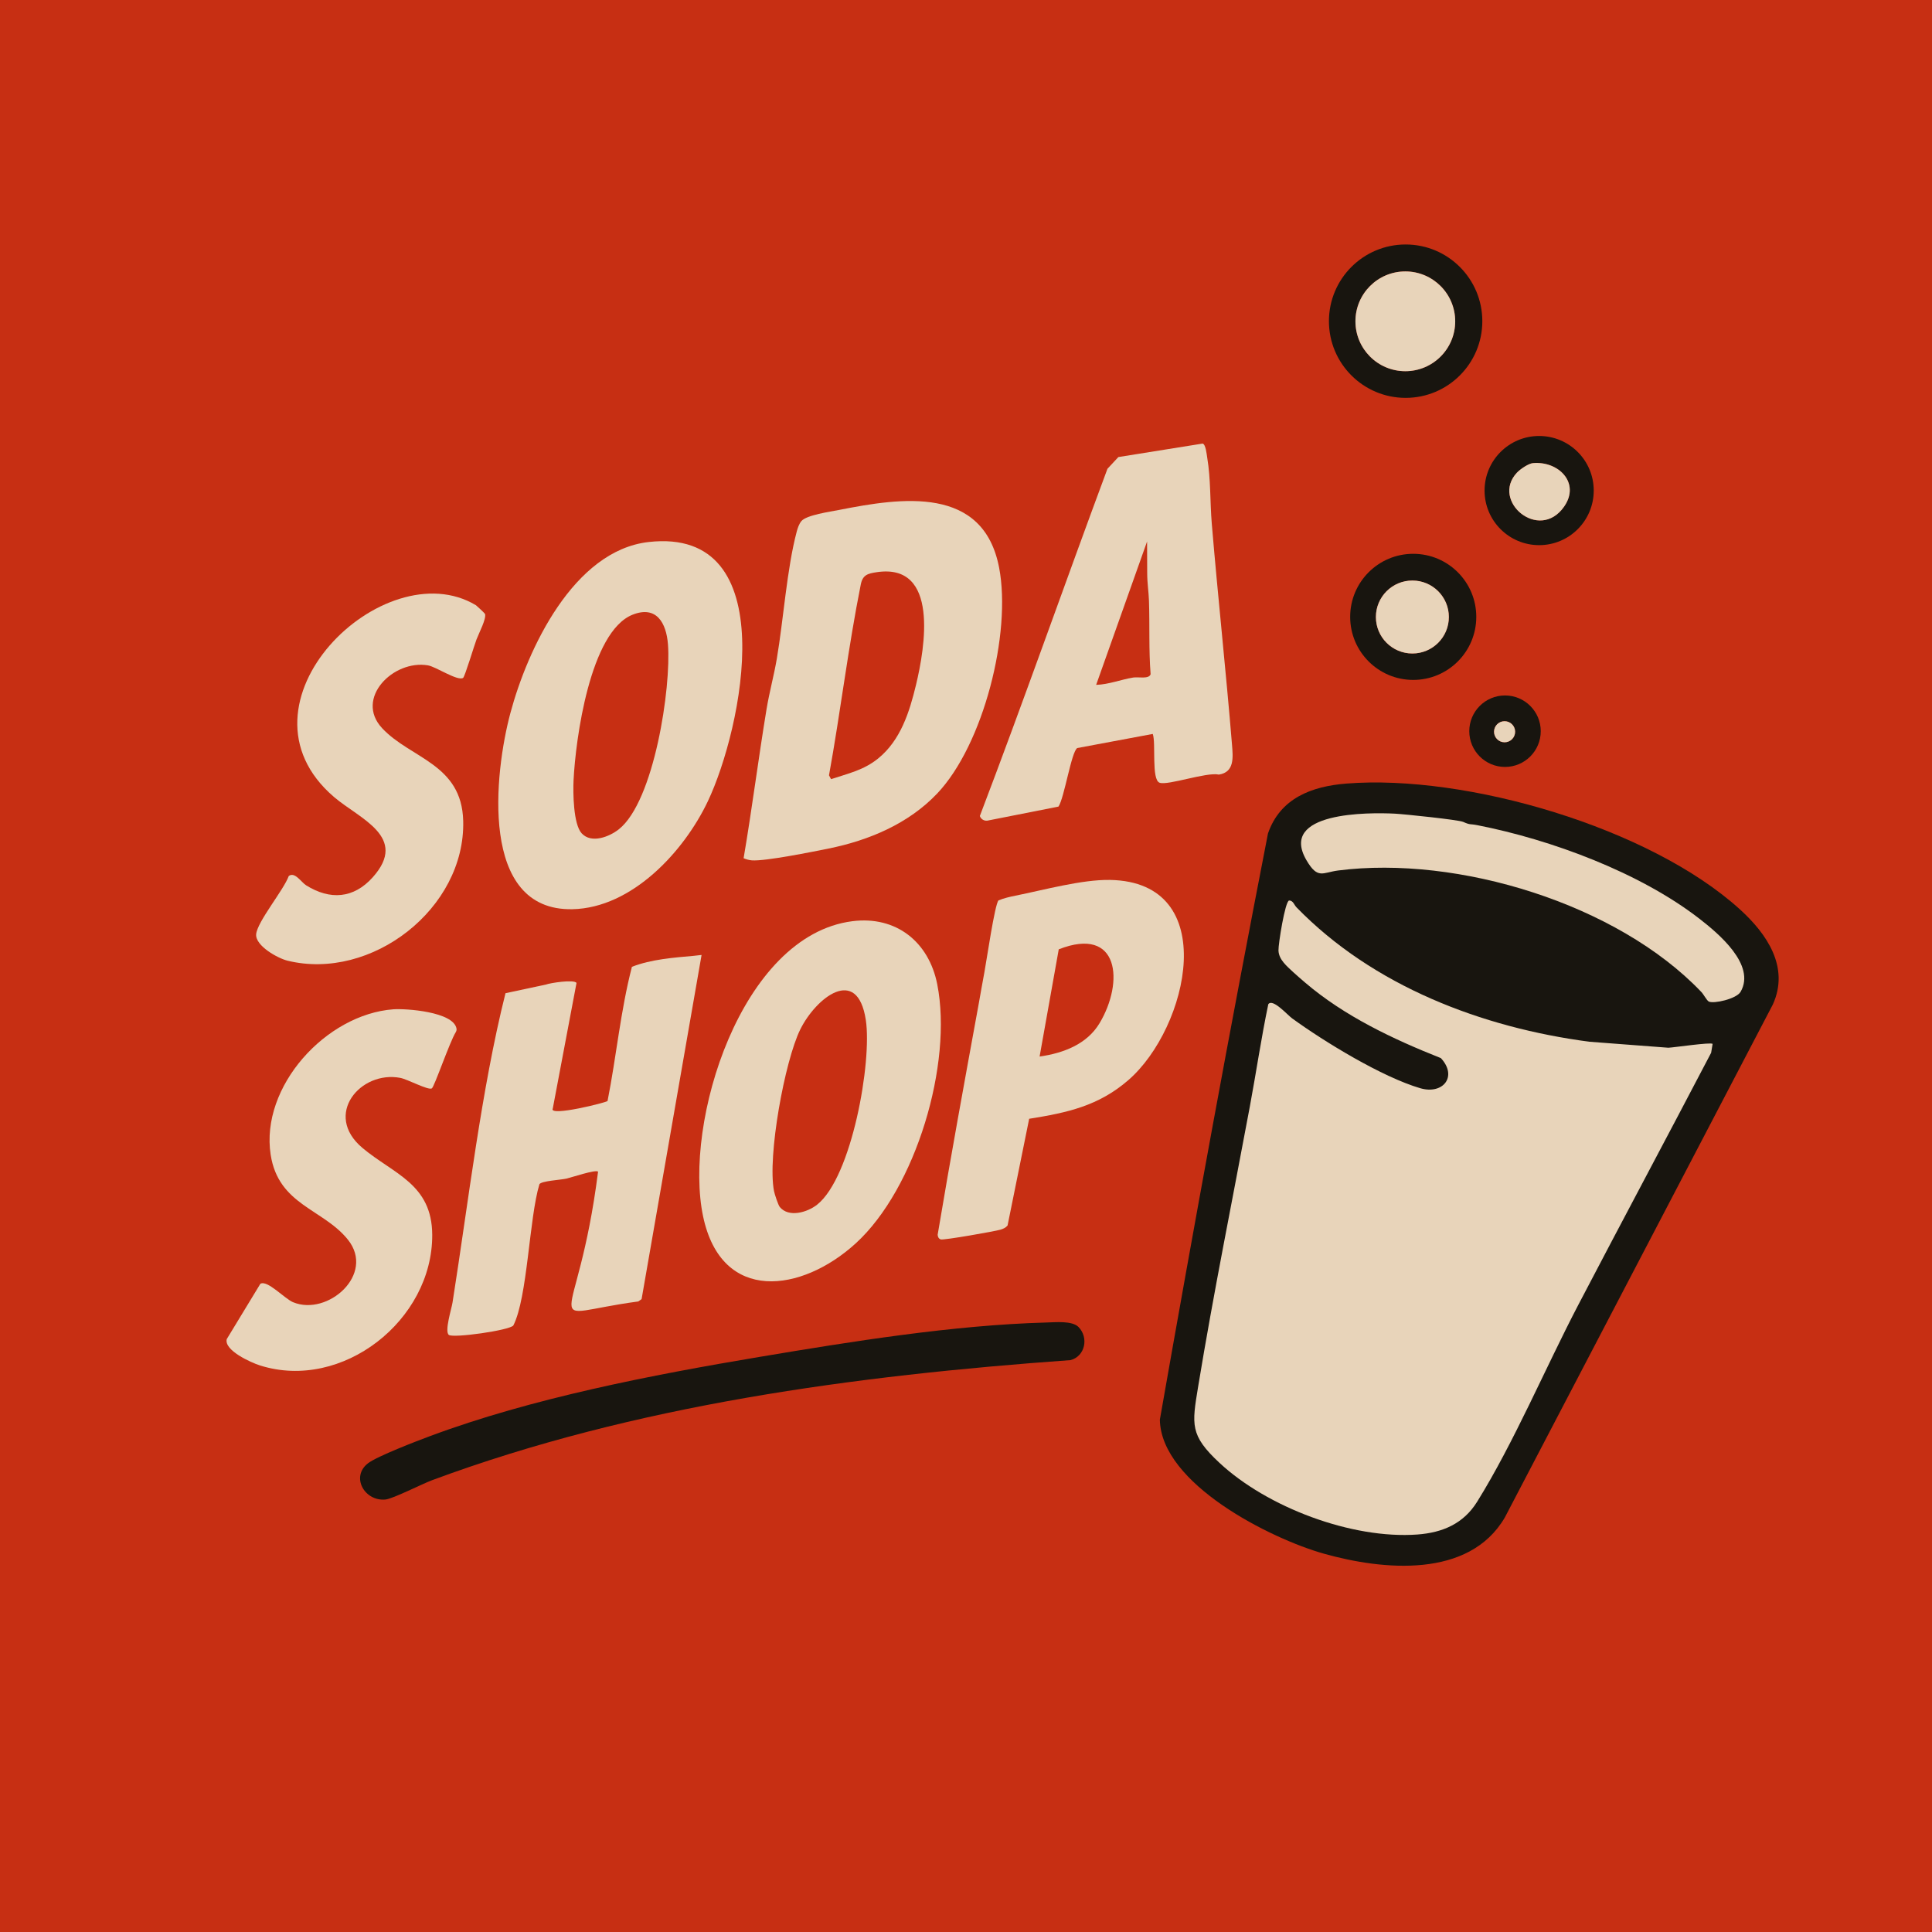 <?xml version="1.0" encoding="UTF-8"?>
<svg xmlns="http://www.w3.org/2000/svg" viewBox="0 0 1024 1024">
  <defs>
    <style>
      .cls-1 {
        fill: #18150f;
      }

      .cls-2 {
        fill: #c72f13;
      }

      .cls-3 {
        fill: #e8d4ba;
      }
    </style>
  </defs>
  <g id="Layer_2" data-name="Layer 2">
    <rect class="cls-2" width="1024" height="1024"/>
  </g>
  <g id="Layer_1" data-name="Layer 1">
    <path class="cls-3" d="M496.66,420.65c-15.12,15.91-36.1,24.77-57.42,29.08-8.36,1.69-33.71,6.82-40.73,6.28-1.51-.12-3-.55-4.38-1.13,4.48-26.27,7.82-52.79,12.17-79.09,1.47-8.88,3.9-17.7,5.42-26.58,3.55-20.87,5.33-47.75,10.56-67.44.49-1.86,1.23-4.07,2.45-5.55,2.69-3.25,15.1-4.97,20.05-5.95,33.11-6.54,76.44-13.09,84.79,30.67,6.61,34.64-8.26,93.77-32.9,119.71ZM464.76,303.26c-4.82.71-7.5,1.42-8.52,6.48-6.7,33.44-10.76,67.67-16.85,101.19l1.09,2.04c9.13-3.03,17.34-4.77,24.99-10.99,11.88-9.67,16.55-24.52,20.03-38.97,4.74-19.66,12.46-64.66-20.75-59.75Z"/>
    <path class="cls-3" d="M343.78,287.28c72.11-8.19,49.61,98.99,31.4,137.4-12.61,26.59-40.18,56.57-71.79,57.22-49.75,1.02-41.27-72.6-32.89-103.9,9.1-34,33.46-86.19,73.28-90.72ZM308.31,441.69c5.16,5.62,14.74,1.78,19.71-2.17,18.72-14.88,27.8-75.21,26.01-98.06-.89-11.3-6.07-20.68-18.74-15.66-22.61,8.96-30.25,66.26-31.29,87.71-.32,6.56-.16,23.33,4.3,28.18Z"/>
    <path class="cls-3" d="M610.99,389l-40.01,7.48c-3.14,1.88-6.87,26.52-9.97,31.03l-37.66,7.44c-1.79.24-3.39-.76-4.02-2.44,23.28-61.06,44.86-122.78,67.64-184.05l5.79-6.21,44.66-7.15c1.65.42,2.13,5.63,2.44,7.52,1.9,11.42,1.45,23.43,2.4,34.84,3.26,39.04,7.52,78.11,10.71,117.05.56,6.84,1.43,14.75-6.93,16.04-6.57-1.45-26.92,5.87-31.41,4.32s-1.86-21.07-3.65-25.88ZM581,362.99c6.74-.23,13.03-2.79,19.61-3.88,2.72-.45,8.34.99,9.24-1.76-1.01-12.93-.44-25.91-.87-38.85-.17-5.21-.92-8.88-.94-14.97-.02-5.51-.07-11.04-.06-16.54l-26.99,75.99Z"/>
    <path class="cls-3" d="M289.36,521.83c2.33-.87,14.81-2.8,16.21-.88l-12.58,66.56c-2.47,4.61,29.22-3.33,29.03-3.99,4.64-23.36,6.86-47.77,12.91-71.09,10.25-4.03,22.49-4.89,32.64-5.81l4.28-.48-31.79,182.41-1.75,1.25c-54.86,7.37-32.5,19.11-21.32-68.81-1.28-1.24-14.18,3.11-16.79,3.7-3.15.71-13.22,1.21-14.29,2.96-5.44,17.8-6.28,60.17-13.85,74.91-2.3,2.6-31.63,6.72-34.13,4.99s1.49-14.18,1.92-17.2c8.36-52.85,15.23-112.78,28.07-163.93"/>
    <path class="cls-3" d="M451.76,488.26c23.22-2.95,40.57,10.95,45.01,33.48,8.28,41.97-11.27,108.14-43.24,137.29-28.58,26.06-71.04,32.03-80.85-14.2-10.56-49.78,20.05-149.06,79.08-156.57ZM413.29,639.72c4.77,5.81,14.64,2.84,19.75-1.18,18.44-14.52,29.23-75.81,25.86-97.93-4.48-29.36-26.52-11.64-34.75,5.04s-17.47,67.25-13.91,85.62c.31,1.62,2.19,7.39,3.06,8.45Z"/>
    <path class="cls-3" d="M529.23,477.23c2.82-1.19,5.96-1.9,8.96-2.5,15.08-3.03,35.23-8.61,50.14-8.35,59.31,1.06,41.68,78.42,9.68,106.13-15.81,13.69-32.31,17.24-52.53,20.47l-11.45,56.55c-.99,1.22-2.31,1.78-3.78,2.22-3.07.91-30.08,5.65-31.6,5.17-1.16-.36-1.59-1.33-1.68-2.46,6.83-40.78,14.3-81.55,21.74-122.26,1.04-5.69,1.99-11.41,3.05-16.95s5.5-36.11,7.47-38.03ZM551,559.99c12.49-1.77,25.07-6.44,31.8-17.69,13.05-21.81,10.52-51.77-21.64-39.14l-10.15,56.83Z"/>
    <path class="cls-3" d="M252.25,320.77c.29.17,4.76,4.33,4.84,4.65.69,2.66-2.97,9.5-4.52,13.48-1.14,2.93-6.2,19.8-7.11,20.39-2.9,1.87-14.33-5.89-18.61-6.63-18.37-3.15-39.04,17.51-24.31,33.3,15.08,16.16,42.18,18.81,42.97,49.12,1.21,46.45-48.65,85.04-93.18,74.09-5.03-1.23-17.09-7.86-16.56-14,.58-6.66,14.6-23.44,17.27-30.85,3.18-2.48,6.61,3.28,9.22,4.92,12.68,7.92,25.18,7.08,35.34-4.3,19.11-21.4-7.09-30.97-20.55-42.5-57.72-49.43,26.5-130.88,75.18-101.67Z"/>
    <path class="cls-3" d="M228.87,576.87c-1.85,1.15-12.8-4.82-16.7-5.57-21.06-4.04-41.06,19.47-20.08,37.11,16.5,13.87,36.88,19.03,37,46.09.21,45.22-47.62,83.02-91.3,69.21-4.74-1.5-19.14-7.97-17.61-13.95l17.8-29.3c3.6-2.29,12.91,7.9,17.33,9.73,18.31,7.61,43.77-14.76,29.11-33.11-13.07-16.35-36.83-18.3-40.96-45.04-5.58-36.14,29.32-74.44,65.02-77.09,6.5-.48,31.89,1.24,33.48,10.23.12.67-.07,1.34-.42,1.92-3.31,5.42-11.32,28.92-12.66,29.76Z"/>
    <path class="cls-1" d="M571.65,703.35c5.49,5.6,3.52,15.5-4.25,17.54-114.05,8.19-230.9,23.76-338.37,63.64-5.33,1.98-20.8,9.88-24.75,10.25-11.14,1.04-18.48-12.11-9.22-19.22,4.89-3.75,25.8-11.75,32.68-14.32,53.9-20.14,118.08-32.55,174.93-42.07,48.53-8.13,102.71-16.87,151.79-18.21,4.87-.13,13.82-1.06,17.19,2.39Z"/>
  </g>
  <g id="Layer_3" data-name="Layer 3">
    <path class="cls-1" d="M785.66,170.23c0,22.45-18.2,40.65-40.65,40.65s-40.65-18.2-40.65-40.65,18.2-40.65,40.65-40.65,40.65,18.2,40.65,40.65ZM771.29,170.3c0-14.6-11.84-26.44-26.44-26.44s-26.44,11.84-26.44,26.44,11.84,26.44,26.44,26.44,26.44-11.84,26.44-26.44Z"/>
    <path class="cls-1" d="M782.46,326.95c0,18.46-14.96,33.42-33.42,33.42s-33.42-14.96-33.42-33.42,14.96-33.42,33.42-33.42,33.42,14.96,33.42,33.42ZM767.93,327.03c0-10.68-8.66-19.34-19.34-19.34s-19.34,8.66-19.34,19.34,8.66,19.34,19.34,19.34,19.34-8.66,19.34-19.34Z"/>
    <path class="cls-1" d="M844.71,260.01c0,15.98-12.95,28.93-28.93,28.93s-28.93-12.95-28.93-28.93,12.95-28.93,28.93-28.93,28.93,12.95,28.93,28.93ZM812.46,245.47c-2.36.21-6.73,3.21-8.45,5.04-14.05,14.96,11.78,36.97,25,18,8.74-12.53-2.93-24.27-16.55-23.04Z"/>
    <path class="cls-1" d="M816.63,387.55c0,10.46-8.48,18.94-18.94,18.94s-18.94-8.48-18.94-18.94,8.48-18.94,18.94-18.94,18.94,8.48,18.94,18.94ZM803.05,387.84c0-3.09-2.5-5.59-5.59-5.59s-5.59,2.5-5.59,5.59,2.5,5.59,5.59,5.59,5.59-2.5,5.59-5.59Z"/>
    <path class="cls-1" d="M939.65,532.38l-142.07,271.93c-18.97,32.46-64.6,27.95-95.8,19.2-28.13-7.89-86.42-36.95-87.03-71.05,18.22-103.73,37.17-207.32,57.3-310.68,6.45-18.74,23.18-25.01,41.53-26.47,63.61-5.07,160.92,23.34,208.67,66.73,14.23,12.92,26.37,30.59,17.4,50.34Z"/>
    <path class="cls-1" d="M882.54,554.04c3.21-.15,22.49-3.03,23.46-2.04l-.78,4.72c-23.32,44.6-47.09,88.99-70.4,133.6-17.34,33.18-34.19,73.15-53.63,104.37-7.22,11.6-18.25,16.36-31.65,17.35-34.71,2.55-79.67-14.4-105.01-38.07-15.61-14.58-14.53-20.1-11.23-40.18,8.15-49.59,18.23-99.24,27.42-148.58,3.36-18.05,6.02-36.25,9.78-54.22,2.25-3.31,10.19,5.71,12.57,7.44,17.27,12.55,47.72,31.11,67.94,37.06,12.12,3.56,19.99-6.21,10.96-15.95-25.32-10.04-51.14-22.23-71.96-40.04-1.59-1.36-4.91-4.22-6.25-5.48-3.4-3.21-7.68-6.63-7.86-11.5-.12-3.37,3.48-26,5.62-26.51,2.15-.04,2.69,2.33,3.9,3.58,40.63,41.79,98.28,63.76,155.23,71.27"/>
    <path class="cls-1" d="M773.74,434.31c3.99,1.79,3.33.94,7.66,1.79,38.98,7.62,85.96,25.05,117.51,49.48,10.17,7.87,30.13,24.51,21.95,38.78-2.21,3.86-14.34,6.48-16.86,5.2-1.09-.55-2.7-3.75-3.98-5.08-44.54-46.74-129.08-72.48-192.45-64.39-8.3,1.06-10.78,4.86-16.79-5.37-15.13-25.79,32.97-25.44,46.75-24.75,4.97.25,33.73,3.25,36.2,4.35Z"/>
    <circle class="cls-3" cx="797.46" cy="387.84" r="5.59"/>
    <path class="cls-3" d="M812.46,245.47c13.61-1.23,25.29,10.51,16.55,23.04-13.22,18.97-39.05-3.04-25-18,1.72-1.83,6.09-4.82,8.45-5.04Z"/>
    <circle class="cls-3" cx="748.59" cy="327.03" r="19.34"/>
    <circle class="cls-3" cx="744.85" cy="170.3" r="26.44"/>
    <path class="cls-3" d="M884.26,555.32c3.21-.15,22.49-3.03,23.46-2.04l-.78,4.72c-23.32,44.6-47.09,88.99-70.4,133.6-17.34,33.18-34.19,73.15-53.63,104.37-7.22,11.6-18.25,16.36-31.65,17.35-34.71,2.55-79.67-14.4-105.01-38.07-15.61-14.58-14.53-20.1-11.23-40.18,8.15-49.59,18.23-99.24,27.42-148.58,3.36-18.05,6.02-36.25,9.78-54.22,2.25-3.31,10.19,5.71,12.57,7.44,17.27,12.55,47.72,31.11,67.94,37.06,12.12,3.56,19.99-6.21,10.96-15.95-25.32-10.04-51.14-22.23-71.96-40.04-1.59-1.36-4.91-4.22-6.25-5.48-3.4-3.21-7.68-6.63-7.86-11.5-.12-3.37,3.48-26,5.62-26.51,2.15-.04,2.69,2.33,3.9,3.58,40.63,41.79,98.28,63.76,155.23,71.27"/>
    <path class="cls-3" d="M775.45,435.59c3.99,1.79,3.33.94,7.66,1.79,38.98,7.62,85.96,25.05,117.51,49.48,10.17,7.87,30.13,24.51,21.95,38.78-2.21,3.86-14.34,6.48-16.86,5.2-1.09-.55-2.7-3.75-3.98-5.08-44.54-46.74-129.08-72.48-192.45-64.39-8.3,1.06-10.78,4.86-16.79-5.37-15.13-25.79,32.97-25.44,46.75-24.75,4.97.25,33.73,3.25,36.2,4.35Z"/>
  </g>
</svg>